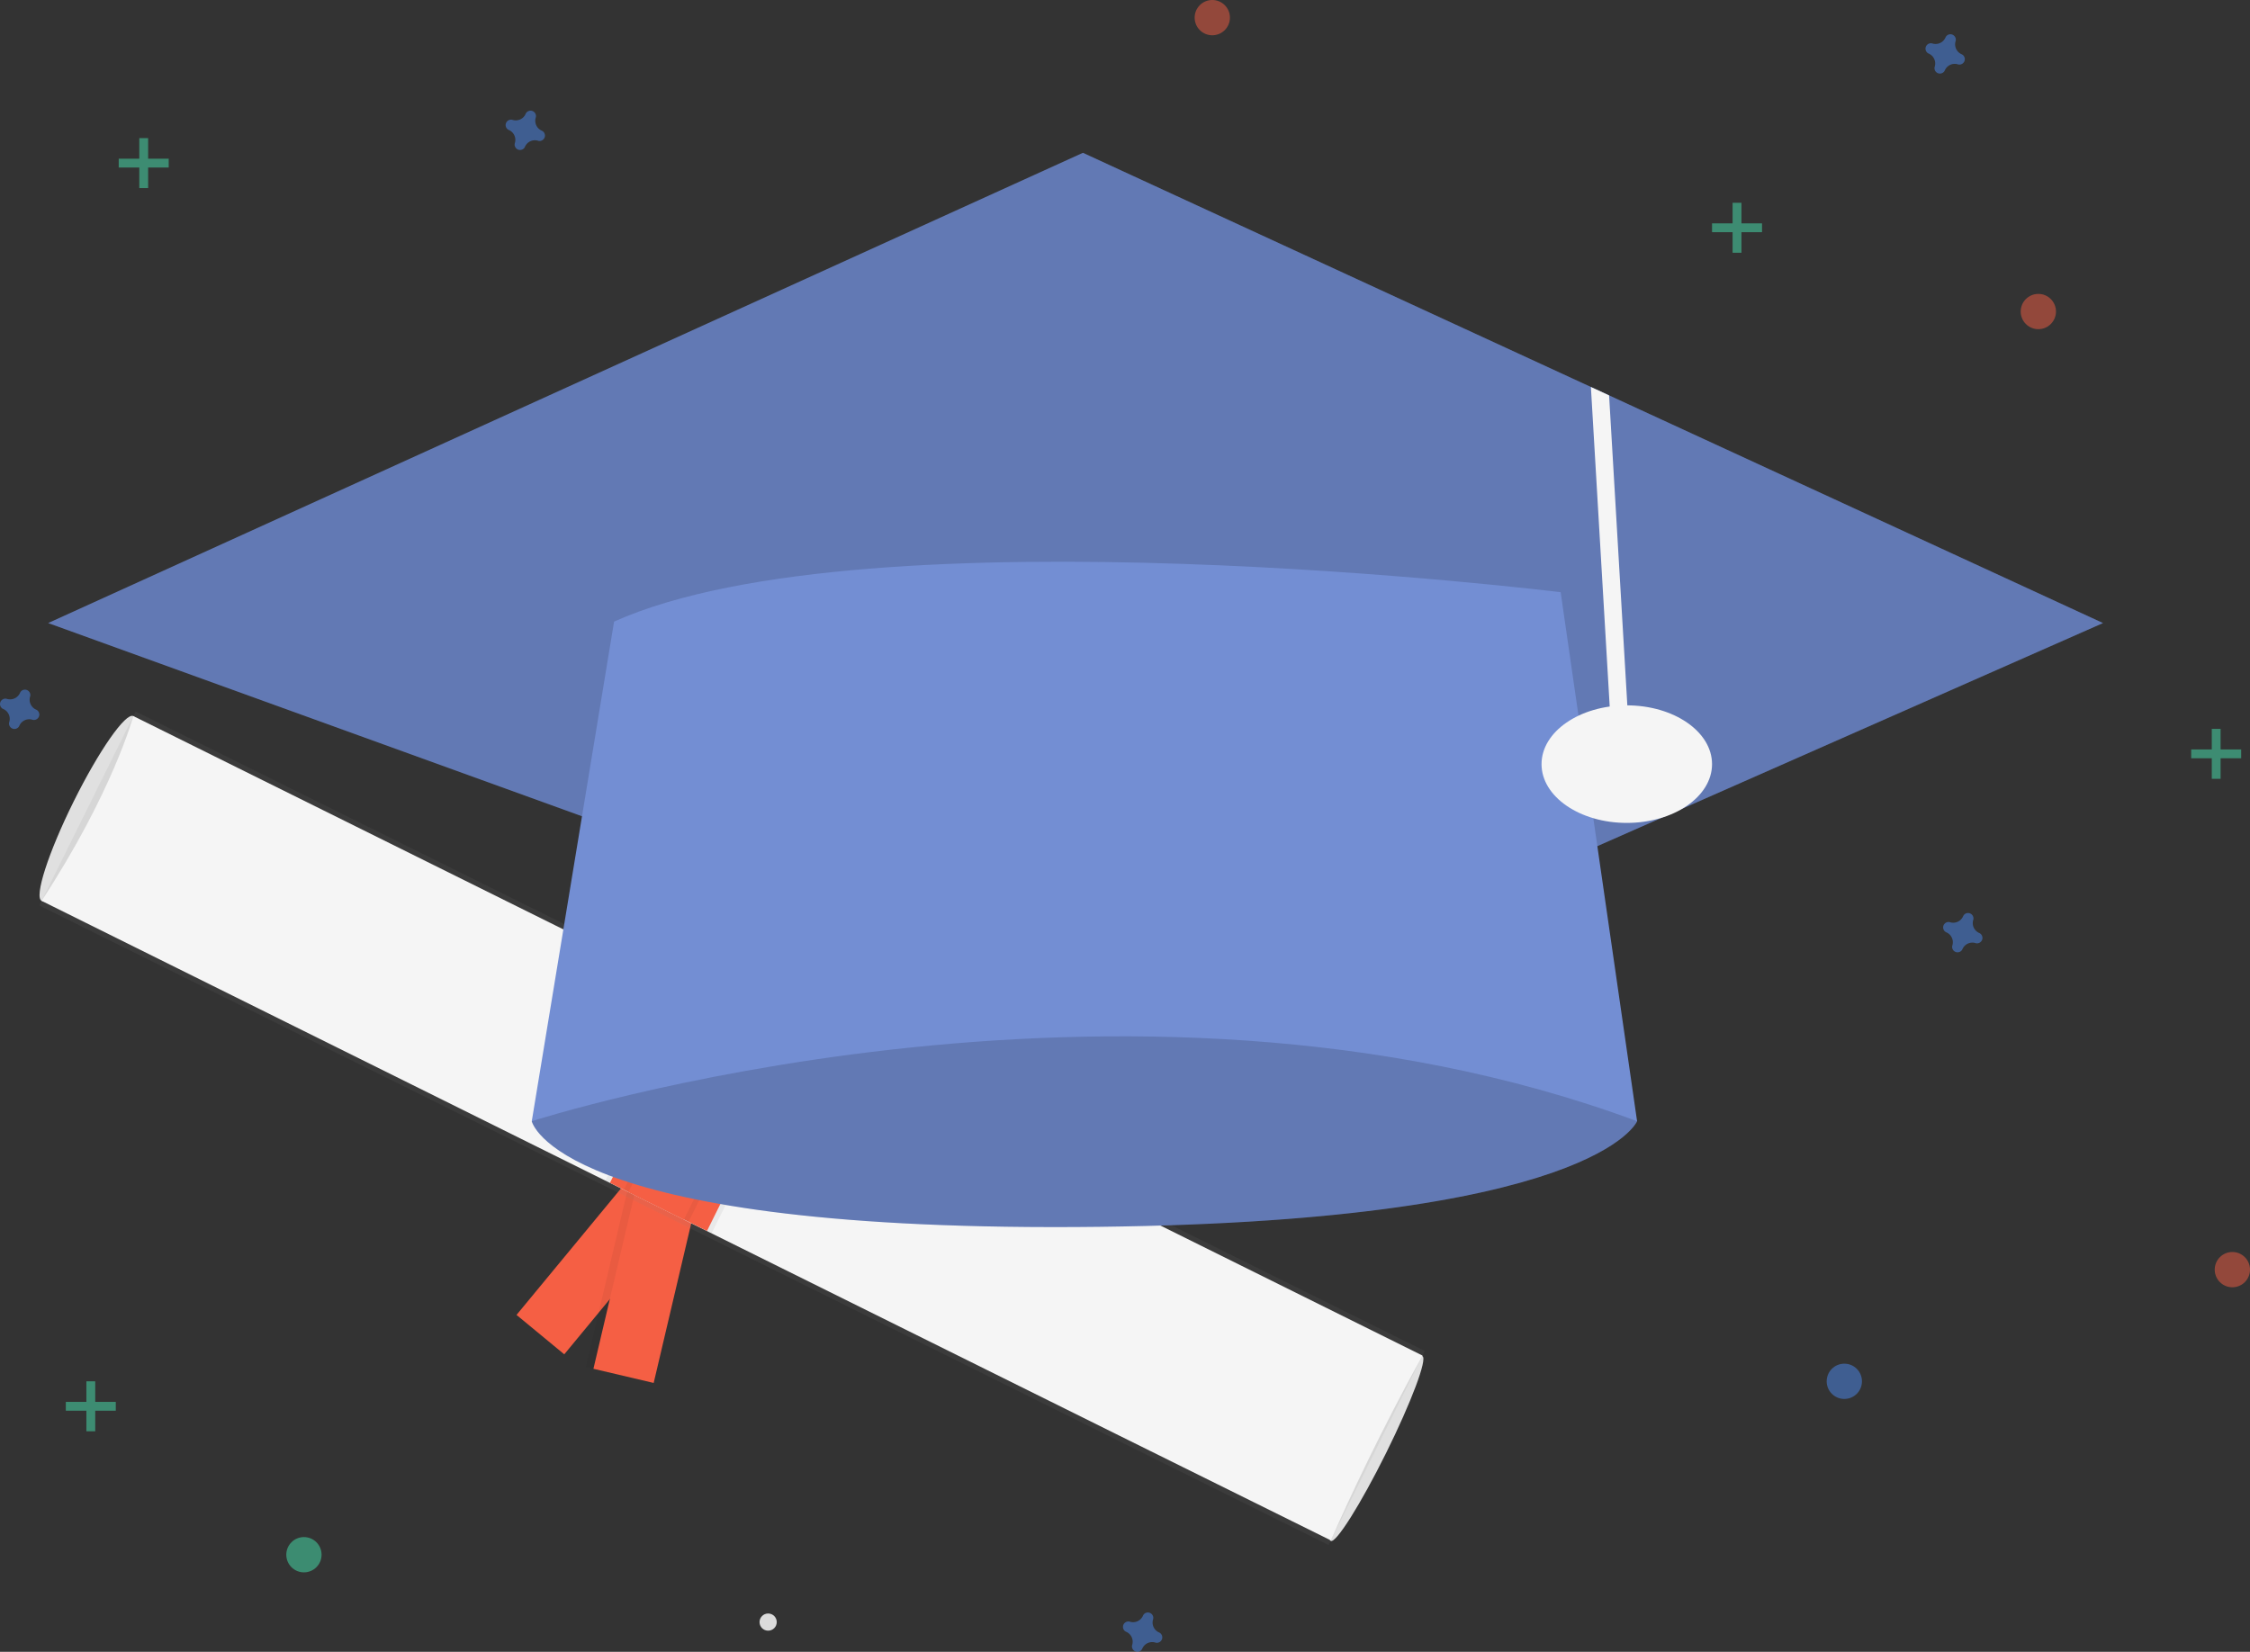 <svg xmlns="http://www.w3.org/2000/svg" xmlns:xlink="http://www.w3.org/1999/xlink" width="765.39" height="562.034" viewBox="0 0 765.39 562.034">
  <rect x="0" y="0" width="765.39" height="562.034" fill="#333333" stroke="none"/>
  <defs>
    <linearGradient id="linear-gradient" x1="-11.741" y1="5.084" x2="-11.741" y2="4.933" gradientUnits="objectBoundingBox">
      <stop offset="0" stop-color="gray" stop-opacity="0.251"/>
      <stop offset="0.535" stop-color="gray" stop-opacity="0.122"/>
      <stop offset="1" stop-color="gray" stop-opacity="0.102"/>
    </linearGradient>
  </defs>
  <g id="Group_28" data-name="Group 28" transform="translate(-2213 2987)">
    <g id="edu-school" transform="translate(2212.996 -2999)">
      <ellipse id="Ellipse_116" data-name="Ellipse 116" cx="35.095" cy="5.264" rx="35.095" ry="5.264" transform="translate(9.444 316.187) rotate(-63.611)" fill="#e0e0e0"/>
      <ellipse id="Ellipse_117" data-name="Ellipse 117" cx="35.095" cy="3.577" rx="35.095" ry="3.577" transform="translate(449.477 534.722) rotate(-63.611)" fill="#e0e0e0"/>
      <rect id="Rectangle_115" data-name="Rectangle 115" width="21.057" height="70.19" transform="translate(220.404 405.286) rotate(39.547)" fill="#f55f44"/>
      <rect id="Rectangle_116" data-name="Rectangle 116" width="23.692" height="70.19" transform="translate(222.37 482.557) rotate(-166.769)" opacity="0.05"/>
      <rect id="Rectangle_117" data-name="Rectangle 117" width="21.057" height="70.19" transform="translate(222.37 482.557) rotate(-166.769)" fill="#f55f44"/>
      <rect id="Rectangle_118" data-name="Rectangle 118" width="73.699" height="489.572" transform="translate(13.379 320.097) rotate(-63.611)" fill="url(#linear-gradient)"/>
      <path id="Path_6112" data-name="Path 6112" d="M655.016,699.1c-8.584-4.117-444.844-220.718-438.556-217.6,24.214-36.957,31.2-62.875,31.2-62.875l438.556,217.6S670.811,663.259,655.016,699.1Z" transform="translate(-202.303 -162.981)" fill="#f5f5f5"/>
      <rect id="Rectangle_119" data-name="Rectangle 119" width="40.359" height="70.19" transform="translate(237.124 350.805) rotate(26.389)" opacity="0.05"/>
      <rect id="Rectangle_120" data-name="Rectangle 120" width="36.849" height="70.19" transform="translate(238.695 351.585) rotate(26.389)" fill="#f55f44"/>
      <rect id="Rectangle_121" data-name="Rectangle 121" width="24.566" height="70.19" transform="translate(243.411 353.924) rotate(26.389)" opacity="0.05"/>
      <rect id="Rectangle_122" data-name="Rectangle 122" width="21.057" height="70.19" transform="translate(244.983 354.704) rotate(26.389)" fill="#f55f44"/>
      <circle id="Ellipse_118" data-name="Ellipse 118" cx="2.926" cy="2.926" r="2.926" transform="translate(258.38 560.999)" fill="#dbdbdb"/>
      <g id="Group_24" data-name="Group 24" opacity="0.5">
        <rect id="Rectangle_123" data-name="Rectangle 123" width="3" height="17" transform="translate(29.394 482)" fill="#47e6b1"/>
        <rect id="Rectangle_124" data-name="Rectangle 124" width="3" height="17" transform="translate(39.394 489) rotate(90)" fill="#47e6b1"/>
      </g>
      <g id="Group_25" data-name="Group 25" transform="translate(-33 -10)" opacity="0.5">
        <rect id="Rectangle_125" data-name="Rectangle 125" width="3" height="17" transform="translate(785.394 270)" fill="#47e6b1"/>
        <rect id="Rectangle_126" data-name="Rectangle 126" width="3" height="17" transform="translate(795.394 277) rotate(90)" fill="#47e6b1"/>
      </g>
      <g id="Group_26" data-name="Group 26" opacity="0.5">
        <rect id="Rectangle_127" data-name="Rectangle 127" width="3" height="17" transform="translate(47.394 59)" fill="#47e6b1"/>
        <rect id="Rectangle_128" data-name="Rectangle 128" width="3" height="17" transform="translate(57.394 66) rotate(90)" fill="#47e6b1"/>
      </g>
      <g id="Group_27" data-name="Group 27" transform="translate(-106 48)" opacity="0.5">
        <rect id="Rectangle_129" data-name="Rectangle 129" width="3" height="17" transform="translate(695.394 33)" fill="#47e6b1"/>
        <rect id="Rectangle_130" data-name="Rectangle 130" width="3" height="17" transform="translate(705.394 40) rotate(90)" fill="#47e6b1"/>
      </g>
      <path id="Path_6113" data-name="Path 6113" d="M214.593,416.437A3.675,3.675,0,0,1,212.545,412a1.766,1.766,0,0,0,.08-.408h0a1.843,1.843,0,0,0-3.31-1.221h0a1.766,1.766,0,0,0-.2.362,3.675,3.675,0,0,1-4.441,2.047,1.765,1.765,0,0,0-.408-.08h0a1.843,1.843,0,0,0-1.221,3.31h0a1.766,1.766,0,0,0,.362.2,3.675,3.675,0,0,1,2.047,4.441,1.766,1.766,0,0,0-.08.408h0a1.843,1.843,0,0,0,3.31,1.221h0a1.766,1.766,0,0,0,.2-.362,3.675,3.675,0,0,1,4.441-2.047,1.767,1.767,0,0,0,.408.08h0a1.843,1.843,0,0,0,1.221-3.31h0a1.767,1.767,0,0,0-.362-.2Z" transform="translate(-202.303 -162.981)" fill="#4d8af0" opacity="0.5"/>
      <path id="Path_6114" data-name="Path 6114" d="M386.593,219.437A3.675,3.675,0,0,1,384.545,215a1.767,1.767,0,0,0,.08-.408h0a1.843,1.843,0,0,0-3.31-1.221h0a1.767,1.767,0,0,0-.2.362,3.675,3.675,0,0,1-4.441,2.047,1.765,1.765,0,0,0-.408-.08h0a1.843,1.843,0,0,0-1.221,3.31h0a1.767,1.767,0,0,0,.362.2,3.675,3.675,0,0,1,2.047,4.441,1.767,1.767,0,0,0-.08.408h0a1.843,1.843,0,0,0,3.31,1.221h0a1.765,1.765,0,0,0,.2-.362,3.675,3.675,0,0,1,4.441-2.047,1.767,1.767,0,0,0,.408.08h0a1.843,1.843,0,0,0,1.221-3.31h0a1.767,1.767,0,0,0-.362-.2Z" transform="translate(-202.303 -162.981)" fill="#4d8af0" opacity="0.5"/>
      <path id="Path_6115" data-name="Path 6115" d="M596.593,730.437A3.675,3.675,0,0,1,594.545,726a1.764,1.764,0,0,0,.08-.408h0a1.843,1.843,0,0,0-3.31-1.221h0a1.77,1.77,0,0,0-.2.362,3.675,3.675,0,0,1-4.441,2.047,1.763,1.763,0,0,0-.407-.08h0a1.843,1.843,0,0,0-1.221,3.31h0a1.761,1.761,0,0,0,.362.2,3.675,3.675,0,0,1,2.047,4.441,1.769,1.769,0,0,0-.08.408h0a1.843,1.843,0,0,0,3.31,1.221h0a1.764,1.764,0,0,0,.2-.362,3.675,3.675,0,0,1,4.441-2.048,1.771,1.771,0,0,0,.408.08h0a1.843,1.843,0,0,0,1.221-3.31h0A1.768,1.768,0,0,0,596.593,730.437Z" transform="translate(-202.303 -162.981)" fill="#4d8af0" opacity="0.5"/>
      <circle id="Ellipse_119" data-name="Ellipse 119" cx="6" cy="6" r="6" transform="translate(753.394 438)" fill="#f55f44" opacity="0.5"/>
      <circle id="Ellipse_120" data-name="Ellipse 120" cx="6" cy="6" r="6" transform="translate(621.394 476)" fill="#4d8af0" opacity="0.5"/>
      <circle id="Ellipse_121" data-name="Ellipse 121" cx="6" cy="6" r="6" transform="translate(97.394 535)" fill="#47e6b1" opacity="0.5"/>
      <circle id="Ellipse_122" data-name="Ellipse 122" cx="6" cy="6" r="6" transform="translate(406.394 12)" fill="#f55f44" opacity="0.5"/>
      <path id="Path_6116" data-name="Path 6116" d="M407.2,520.481l-24,36s8,37,185,36,191-36,191-36l-33-48-101-69Z" transform="translate(-202.303 -162.981)" fill="#738ed3"/>
      <path id="Path_6117" data-name="Path 6117" d="M407.2,520.481l-24,36s8,37,185,36,191-36,191-36l-33-48-101-69Z" transform="translate(-202.303 -162.981)" opacity="0.15"/>
      <path id="Path_6118" data-name="Path 6118" d="M715.394,224l-315,139-384-139,352-160,172.79,79.67,6.19,2.86Z" fill="#738ed3"/>
      <path id="Path_6119" data-name="Path 6119" d="M715.394,224l-315,139-384-139,352-160,172.79,79.67,6.19,2.86Z" opacity="0.15"/>
      <path id="Path_6120" data-name="Path 6120" d="M553.894,257.32l-6,.36-6.71-114.01,6.19,2.86Z" fill="#f5f5f5"/>
      <path id="Path_6121" data-name="Path 6121" d="M411.2,386.481l-28,170s201-65,376,0l-26-180S498.2,347.481,411.2,386.481Z" transform="translate(-202.303 -162.981)" fill="#738ed3"/>
      <ellipse id="Ellipse_123" data-name="Ellipse 123" cx="29" cy="20" rx="29" ry="20" transform="translate(524.394 252)" fill="#f5f5f5"/>
      <circle id="Ellipse_124" data-name="Ellipse 124" cx="6" cy="6" r="6" transform="translate(687.394 112)" fill="#f55f44" opacity="0.5"/>
      <path id="Path_6123" data-name="Path 6123" d="M386.593,219.437A3.675,3.675,0,0,1,384.545,215a1.767,1.767,0,0,0,.08-.408h0a1.843,1.843,0,0,0-3.31-1.221h0a1.767,1.767,0,0,0-.2.362,3.675,3.675,0,0,1-4.441,2.047,1.765,1.765,0,0,0-.408-.08h0a1.843,1.843,0,0,0-1.221,3.31h0a1.767,1.767,0,0,0,.362.2,3.675,3.675,0,0,1,2.047,4.441,1.767,1.767,0,0,0-.08.408h0a1.843,1.843,0,0,0,3.31,1.221h0a1.765,1.765,0,0,0,.2-.362,3.675,3.675,0,0,1,4.441-2.047,1.767,1.767,0,0,0,.408.08h0a1.843,1.843,0,0,0,1.221-3.31h0a1.767,1.767,0,0,0-.362-.2Z" transform="translate(280.697 -188.981)" fill="#4d8af0" opacity="0.5"/>
    </g>
    <path id="Path_6122" data-name="Path 6122" d="M214.593,416.437A3.675,3.675,0,0,1,212.545,412a1.766,1.766,0,0,0,.08-.408h0a1.843,1.843,0,0,0-3.31-1.221h0a1.766,1.766,0,0,0-.2.362,3.675,3.675,0,0,1-4.441,2.047,1.765,1.765,0,0,0-.408-.08h0a1.843,1.843,0,0,0-1.221,3.31h0a1.766,1.766,0,0,0,.362.2,3.675,3.675,0,0,1,2.047,4.441,1.766,1.766,0,0,0-.08.408h0a1.843,1.843,0,0,0,3.31,1.221h0a1.766,1.766,0,0,0,.2-.362,3.675,3.675,0,0,1,4.441-2.047,1.767,1.767,0,0,0,.408.08h0a1.843,1.843,0,0,0,1.221-3.31h0a1.767,1.767,0,0,0-.362-.2Z" transform="translate(2671.693 -3085.981)" fill="#4d8af0" opacity="0.5"/>
  </g>
</svg>
